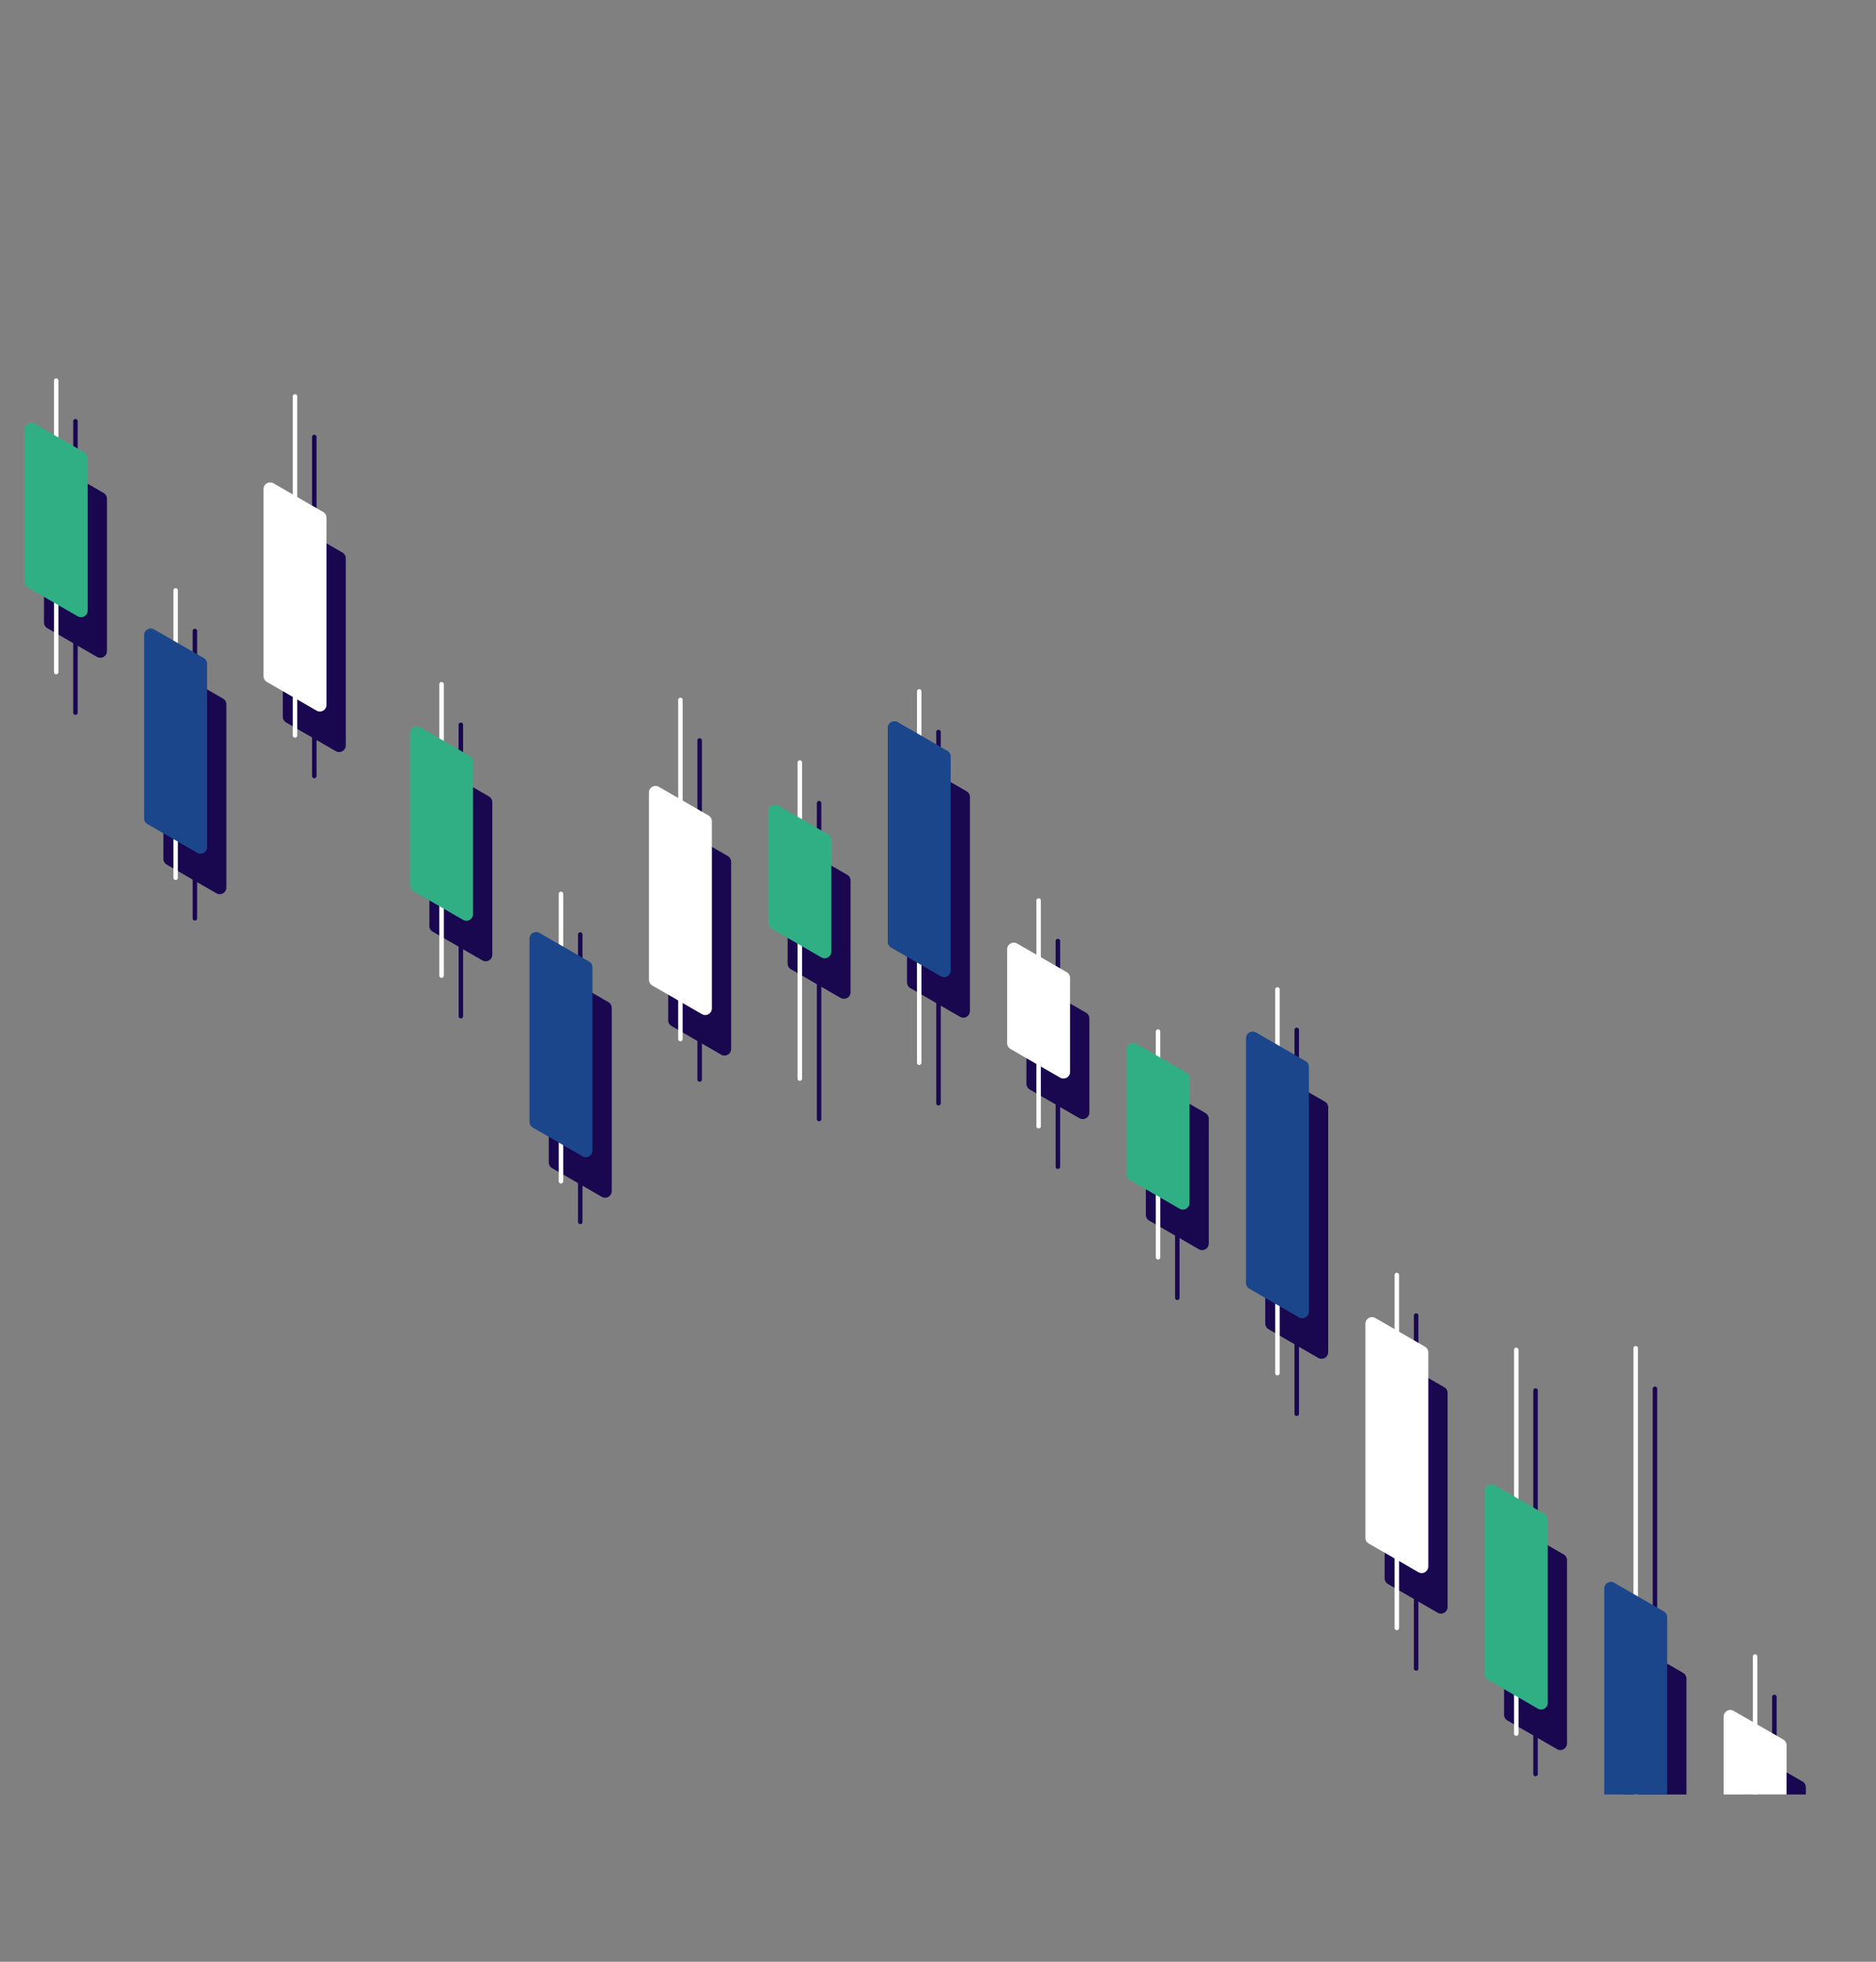 <svg id="Group_4851" data-name="Group 4851" xmlns="http://www.w3.org/2000/svg" xmlns:xlink="http://www.w3.org/1999/xlink" width="552.251" height="577.378" viewBox="0 0 552.251 577.378">
  <rect x="0" y="0" width="552.251" height="577.378" fill="#808080" stroke="none"/>
  <defs>
    <clipPath id="clip-path">
      <rect id="Rectangle_2881" data-name="Rectangle 2881" width="438.804" height="438.804" transform="translate(113.447 89.33)" fill="none"/>
    </clipPath>
    <clipPath id="clip-path-2">
      <rect id="Rectangle_2882" data-name="Rectangle 2882" width="552.25" height="577.378" fill="none"/>
    </clipPath>
  </defs>
  <g id="Group_4848" data-name="Group 4848">
    <g id="Group_4847" data-name="Group 4847" clip-path="url(#clip-path)">
      <path id="Path_3017" data-name="Path 3017" d="M129.328,225.971,135,229.248V213.306a.658.658,0,0,1,1.316,0v16.7l7.631,4.406a1.954,1.954,0,0,1,.978,1.692V280.96A1.955,1.955,0,0,1,142,282.653l-5.677-3.277v19.689a.658.658,0,0,1-1.316,0V278.616l-7.63-4.406a1.954,1.954,0,0,1-.978-1.692V227.664a1.955,1.955,0,0,1,2.932-1.693" fill="#190750"/>
      <path id="Path_3018" data-name="Path 3018" d="M480.846,483.9l5.676,3.277V408.738a.658.658,0,0,1,1.317,0v79.2l7.63,4.406a1.954,1.954,0,0,1,.978,1.692V557a1.955,1.955,0,0,1-2.932,1.693l-5.676-3.277v10.632a.658.658,0,0,1-1.317,0V554.655l-7.63-4.406a1.954,1.954,0,0,1-.978-1.692V485.589a1.955,1.955,0,0,1,2.932-1.693" fill="#190750"/>
      <path id="Path_3019" data-name="Path 3019" d="M516,515.877l5.676,3.277v-19.7a.659.659,0,1,1,1.317,0v20.458l7.63,4.406a1.954,1.954,0,0,1,.978,1.692v26.741a1.955,1.955,0,0,1-2.932,1.692l-5.676-3.277v25.551a.659.659,0,1,1-1.317,0V550.408L514.044,546a1.954,1.954,0,0,1-.978-1.692V517.57A1.955,1.955,0,0,1,516,515.877" fill="#190750"/>
      <path id="Path_3020" data-name="Path 3020" d="M164.48,286.5l5.676,3.277V275.016a.659.659,0,0,1,1.317,0v15.517l7.629,4.406a1.953,1.953,0,0,1,.979,1.692v53.911a1.955,1.955,0,0,1-2.933,1.693l-5.675-3.277V359.59a.659.659,0,1,1-1.317,0V348.2l-7.631-4.406a1.955,1.955,0,0,1-.977-1.692V288.189a1.955,1.955,0,0,1,2.932-1.693" fill="#190750"/>
      <path id="Path_3021" data-name="Path 3021" d="M199.631,243.505l5.676,3.278V217.927a.658.658,0,1,1,1.316,0v29.616l7.631,4.406a1.954,1.954,0,0,1,.978,1.692v55.07A1.954,1.954,0,0,1,212.3,310.4l-5.677-3.276v10.582a.658.658,0,0,1-1.316,0V306.366l-7.63-4.4a1.955,1.955,0,0,1-.978-1.693V245.2a1.956,1.956,0,0,1,2.932-1.694" fill="#190750"/>
      <path id="Path_3022" data-name="Path 3022" d="M234.783,249.021l5.676,3.277V236.356a.659.659,0,0,1,1.317,0v16.7l7.63,4.406a1.954,1.954,0,0,1,.978,1.692v32.849a1.955,1.955,0,0,1-2.932,1.692l-5.676-3.277v38.938a.659.659,0,0,1-1.317,0v-39.7l-7.63-4.4a1.955,1.955,0,0,1-.978-1.693V250.714a1.955,1.955,0,0,1,2.932-1.693" fill="#190750"/>
      <path id="Path_3023" data-name="Path 3023" d="M269.935,224.453l5.676,3.277V215.411a.659.659,0,0,1,1.317,0V228.49l7.63,4.406a1.954,1.954,0,0,1,.978,1.692v62.968a1.955,1.955,0,0,1-2.932,1.693l-5.676-3.277v28.746a.659.659,0,0,1-1.317,0V295.212l-7.63-4.406a1.954,1.954,0,0,1-.978-1.692V226.146a1.955,1.955,0,0,1,2.932-1.693" fill="#190750"/>
      <path id="Path_3024" data-name="Path 3024" d="M305.087,289.619l5.677,3.277V276.954a.658.658,0,1,1,1.316,0v16.7l7.63,4.406a1.954,1.954,0,0,1,.978,1.692V327.4a1.955,1.955,0,0,1-2.932,1.693l-5.676-3.277v17.571a.658.658,0,1,1-1.316,0V325.056l-7.631-4.406a1.953,1.953,0,0,1-.977-1.692V291.312a1.954,1.954,0,0,1,2.931-1.693" fill="#190750"/>
      <path id="Path_3025" data-name="Path 3025" d="M340.239,319.134l5.676,3.277v-6.885a.658.658,0,0,1,1.317,0v7.645l7.63,4.406a1.954,1.954,0,0,1,.978,1.692v36.7a1.955,1.955,0,0,1-2.932,1.693l-5.676-3.277v17.571a.658.658,0,0,1-1.317,0V363.628l-7.63-4.406a1.954,1.954,0,0,1-.978-1.692v-36.7a1.955,1.955,0,0,1,2.932-1.693" fill="#190750"/>
      <path id="Path_3026" data-name="Path 3026" d="M375.391,315.79l5.676,3.278V303.126a.659.659,0,1,1,1.317,0v16.7l7.63,4.406a1.954,1.954,0,0,1,.978,1.692v72.025a1.954,1.954,0,0,1-2.932,1.692l-5.676-3.276v19.688a.659.659,0,1,1-1.317,0V395.607l-7.63-4.406a1.955,1.955,0,0,1-.978-1.693V317.483a1.955,1.955,0,0,1,2.932-1.693" fill="#190750"/>
      <path id="Path_3027" data-name="Path 3027" d="M410.543,399.843l5.676,3.277V387.178a.658.658,0,1,1,1.316,0v16.7l7.63,4.406a1.952,1.952,0,0,1,.978,1.692v62.968a1.955,1.955,0,0,1-2.932,1.693l-5.676-3.277v19.689a.658.658,0,1,1-1.316,0V470.6l-7.63-4.406a1.952,1.952,0,0,1-.978-1.692V401.536a1.955,1.955,0,0,1,2.932-1.693" fill="#190750"/>
      <path id="Path_3028" data-name="Path 3028" d="M445.694,449.049l5.676,3.277V409.213a.659.659,0,0,1,1.317,0v43.873l7.63,4.406a1.954,1.954,0,0,1,.978,1.692v53.911a1.955,1.955,0,0,1-2.932,1.693l-5.676-3.277v10.632a.659.659,0,0,1-1.317,0V510.751l-7.63-4.406a1.954,1.954,0,0,1-.978-1.692V450.742a1.955,1.955,0,0,1,2.932-1.693" fill="#190750"/>
      <path id="Path_3029" data-name="Path 3029" d="M129.99,287.794a.659.659,0,0,0,.658-.658V201.377a.658.658,0,1,0-1.316,0v85.759a.659.659,0,0,0,.658.658" fill="#fff"/>
      <path id="Path_3030" data-name="Path 3030" d="M139.256,224.177v44.854a1.955,1.955,0,0,1-2.932,1.693L121.7,262.281a1.953,1.953,0,0,1-.977-1.692V215.734a1.954,1.954,0,0,1,2.931-1.692l14.624,8.442a1.958,1.958,0,0,1,.977,1.693" fill="#30af85"/>
      <path id="Path_3031" data-name="Path 3031" d="M481.509,554.776a.658.658,0,0,0,.658-.658V396.808a.658.658,0,1,0-1.316,0v157.31a.658.658,0,0,0,.658.658" fill="#fff"/>
      <path id="Path_3032" data-name="Path 3032" d="M490.775,475.959v62.968a1.955,1.955,0,0,1-2.932,1.693l-14.623-8.443a1.953,1.953,0,0,1-.977-1.693V467.516a1.954,1.954,0,0,1,2.931-1.692l14.624,8.442a1.958,1.958,0,0,1,.977,1.693" fill="#1b468c"/>
      <path id="Path_3033" data-name="Path 3033" d="M516.661,562.77a.659.659,0,0,0,.658-.658V487.527a.658.658,0,1,0-1.316,0v74.585a.659.659,0,0,0,.658.658" fill="#fff"/>
      <path id="Path_3034" data-name="Path 3034" d="M525.927,513.653v26.74a1.955,1.955,0,0,1-2.932,1.693l-14.623-8.443a1.953,1.953,0,0,1-.977-1.692V505.21a1.954,1.954,0,0,1,2.931-1.692l14.624,8.442a1.958,1.958,0,0,1,.977,1.693" fill="#fff"/>
      <path id="Path_3035" data-name="Path 3035" d="M165.142,348.319a.659.659,0,0,0,.658-.658V263.087a.658.658,0,1,0-1.316,0v84.574a.659.659,0,0,0,.658.658" fill="#fff"/>
      <path id="Path_3036" data-name="Path 3036" d="M174.408,284.7v53.911a1.955,1.955,0,0,1-2.932,1.693l-14.623-8.443a1.953,1.953,0,0,1-.977-1.692V276.259a1.954,1.954,0,0,1,2.931-1.692l14.624,8.442a1.956,1.956,0,0,1,.977,1.693" fill="#1b468c"/>
      <path id="Path_3037" data-name="Path 3037" d="M200.294,306.436a.659.659,0,0,0,.658-.658V206a.658.658,0,1,0-1.316,0v99.782a.659.659,0,0,0,.658.658" fill="#fff"/>
      <path id="Path_3038" data-name="Path 3038" d="M209.56,241.711v55.07a1.955,1.955,0,0,1-2.932,1.692l-14.623-8.442a1.956,1.956,0,0,1-.977-1.693v-55.07a1.954,1.954,0,0,1,2.931-1.692l14.624,8.442a1.956,1.956,0,0,1,.977,1.693" fill="#fff"/>
      <path id="Path_3039" data-name="Path 3039" d="M235.446,318.087a.659.659,0,0,0,.658-.658v-93a.658.658,0,0,0-1.316,0v93a.659.659,0,0,0,.658.658" fill="#fff"/>
      <path id="Path_3040" data-name="Path 3040" d="M244.712,247.227v32.848a1.955,1.955,0,0,1-2.932,1.693l-14.623-8.443a1.953,1.953,0,0,1-.977-1.692V238.784a1.954,1.954,0,0,1,2.931-1.692l14.624,8.442a1.958,1.958,0,0,1,.977,1.693" fill="#30af85"/>
      <path id="Path_3041" data-name="Path 3041" d="M270.6,313.447a.659.659,0,0,0,.658-.658V203.481a.658.658,0,1,0-1.316,0V312.789a.659.659,0,0,0,.658.658" fill="#fff"/>
      <path id="Path_3042" data-name="Path 3042" d="M279.864,222.659v62.968a1.955,1.955,0,0,1-2.932,1.693l-14.623-8.443a1.953,1.953,0,0,1-.977-1.693V214.216a1.954,1.954,0,0,1,2.931-1.692l14.624,8.442a1.958,1.958,0,0,1,.977,1.693" fill="#1b468c"/>
      <path id="Path_3043" data-name="Path 3043" d="M305.75,332.116a.658.658,0,0,0,.658-.658V265.025a.658.658,0,0,0-1.316,0v66.433a.658.658,0,0,0,.658.658" fill="#fff"/>
      <path id="Path_3044" data-name="Path 3044" d="M315.015,287.825v27.646a1.955,1.955,0,0,1-2.932,1.693l-14.623-8.443a1.953,1.953,0,0,1-.977-1.693V279.382a1.954,1.954,0,0,1,2.931-1.692l14.624,8.442a1.956,1.956,0,0,1,.977,1.693" fill="#fff"/>
      <path id="Path_3045" data-name="Path 3045" d="M340.9,370.688a.658.658,0,0,0,.658-.658V303.6a.658.658,0,1,0-1.316,0V370.03a.658.658,0,0,0,.658.658" fill="#fff"/>
      <path id="Path_3046" data-name="Path 3046" d="M350.167,317.34v36.7a1.955,1.955,0,0,1-2.932,1.693l-14.623-8.443a1.953,1.953,0,0,1-.977-1.693V308.9a1.954,1.954,0,0,1,2.931-1.692l14.624,8.442a1.958,1.958,0,0,1,.977,1.693" fill="#30af85"/>
      <path id="Path_3047" data-name="Path 3047" d="M376.053,404.784a.659.659,0,0,0,.658-.658V291.2a.658.658,0,1,0-1.316,0v112.93a.659.659,0,0,0,.658.658" fill="#fff"/>
      <path id="Path_3048" data-name="Path 3048" d="M385.319,314v72.025a1.955,1.955,0,0,1-2.932,1.693l-14.623-8.443a1.953,1.953,0,0,1-.977-1.693V305.553a1.954,1.954,0,0,1,2.931-1.692l14.624,8.442a1.958,1.958,0,0,1,.977,1.693" fill="#1b468c"/>
      <path id="Path_3049" data-name="Path 3049" d="M411.2,479.779a.659.659,0,0,0,.658-.658V375.248a.658.658,0,0,0-1.316,0V479.121a.659.659,0,0,0,.658.658" fill="#fff"/>
      <path id="Path_3050" data-name="Path 3050" d="M420.471,398.048v62.968a1.955,1.955,0,0,1-2.932,1.693l-14.623-8.443a1.953,1.953,0,0,1-.977-1.693V389.605a1.954,1.954,0,0,1,2.931-1.692l14.624,8.442a1.956,1.956,0,0,1,.977,1.693" fill="#fff"/>
      <path id="Path_3051" data-name="Path 3051" d="M446.357,510.872a.659.659,0,0,0,.658-.658V397.284a.658.658,0,0,0-1.316,0v112.93a.659.659,0,0,0,.658.658" fill="#fff"/>
      <path id="Path_3052" data-name="Path 3052" d="M455.623,447.255v53.911a1.955,1.955,0,0,1-2.932,1.693l-14.623-8.443a1.953,1.953,0,0,1-.977-1.692V438.812a1.954,1.954,0,0,1,2.931-1.692l14.624,8.442a1.956,1.956,0,0,1,.977,1.693" fill="#30af85"/>
    </g>
  </g>
  <g id="Group_4850" data-name="Group 4850">
    <g id="Group_4849" data-name="Group 4849" clip-path="url(#clip-path-2)">
      <path id="Path_3053" data-name="Path 3053" d="M15.881,136.641l5.676,3.277V123.976a.658.658,0,0,1,1.316,0v16.7l7.631,4.406a1.954,1.954,0,0,1,.978,1.692V191.63a1.955,1.955,0,0,1-2.932,1.693l-5.677-3.277v19.689a.658.658,0,1,1-1.316,0V189.286l-7.63-4.406a1.954,1.954,0,0,1-.978-1.692V138.334a1.955,1.955,0,0,1,2.932-1.693" fill="#190750"/>
      <path id="Path_3054" data-name="Path 3054" d="M51.033,197.167l5.676,3.277V185.687a.659.659,0,0,1,1.317,0V201.2l7.63,4.406a1.954,1.954,0,0,1,.978,1.692v53.911a1.955,1.955,0,0,1-2.932,1.693l-5.676-3.277v10.632a.659.659,0,1,1-1.317,0V258.869l-7.63-4.406a1.954,1.954,0,0,1-.978-1.692V198.86a1.955,1.955,0,0,1,2.932-1.693" fill="#190750"/>
      <path id="Path_3055" data-name="Path 3055" d="M86.185,154.176l5.676,3.277V128.6a.658.658,0,1,1,1.316,0v29.616l7.631,4.406a1.954,1.954,0,0,1,.978,1.692v55.07a1.954,1.954,0,0,1-2.932,1.692L93.177,217.8v10.582a.658.658,0,0,1-1.316,0V217.036l-7.63-4.4a1.954,1.954,0,0,1-.978-1.693V155.869a1.955,1.955,0,0,1,2.932-1.693" fill="#190750"/>
      <path id="Path_3056" data-name="Path 3056" d="M16.544,198.464a.658.658,0,0,0,.657-.658V112.047a.658.658,0,1,0-1.315,0v85.759a.659.659,0,0,0,.658.658" fill="#fff"/>
      <path id="Path_3057" data-name="Path 3057" d="M25.81,134.847V179.7a1.955,1.955,0,0,1-2.932,1.693L8.255,172.951a1.953,1.953,0,0,1-.977-1.692V126.4a1.954,1.954,0,0,1,2.931-1.692l14.624,8.442a1.958,1.958,0,0,1,.977,1.693" fill="#30af85"/>
      <path id="Path_3058" data-name="Path 3058" d="M51.7,258.99a.659.659,0,0,0,.658-.658V173.757a.658.658,0,1,0-1.316,0v84.575a.659.659,0,0,0,.658.658" fill="#fff"/>
      <path id="Path_3059" data-name="Path 3059" d="M60.961,195.372v53.911a1.955,1.955,0,0,1-2.932,1.693l-14.623-8.443a1.953,1.953,0,0,1-.977-1.692V186.929a1.954,1.954,0,0,1,2.931-1.692l14.624,8.442a1.956,1.956,0,0,1,.977,1.693" fill="#1b468c"/>
      <path id="Path_3060" data-name="Path 3060" d="M86.847,217.107a.659.659,0,0,0,.658-.658V116.667a.658.658,0,0,0-1.316,0v99.782a.659.659,0,0,0,.658.658" fill="#fff"/>
      <path id="Path_3061" data-name="Path 3061" d="M96.113,152.382v55.07a1.955,1.955,0,0,1-2.932,1.692L78.558,200.7a1.956,1.956,0,0,1-.977-1.693v-55.07a1.954,1.954,0,0,1,2.931-1.692l14.624,8.442a1.956,1.956,0,0,1,.977,1.693" fill="#fff"/>
    </g>
  </g>
</svg>
